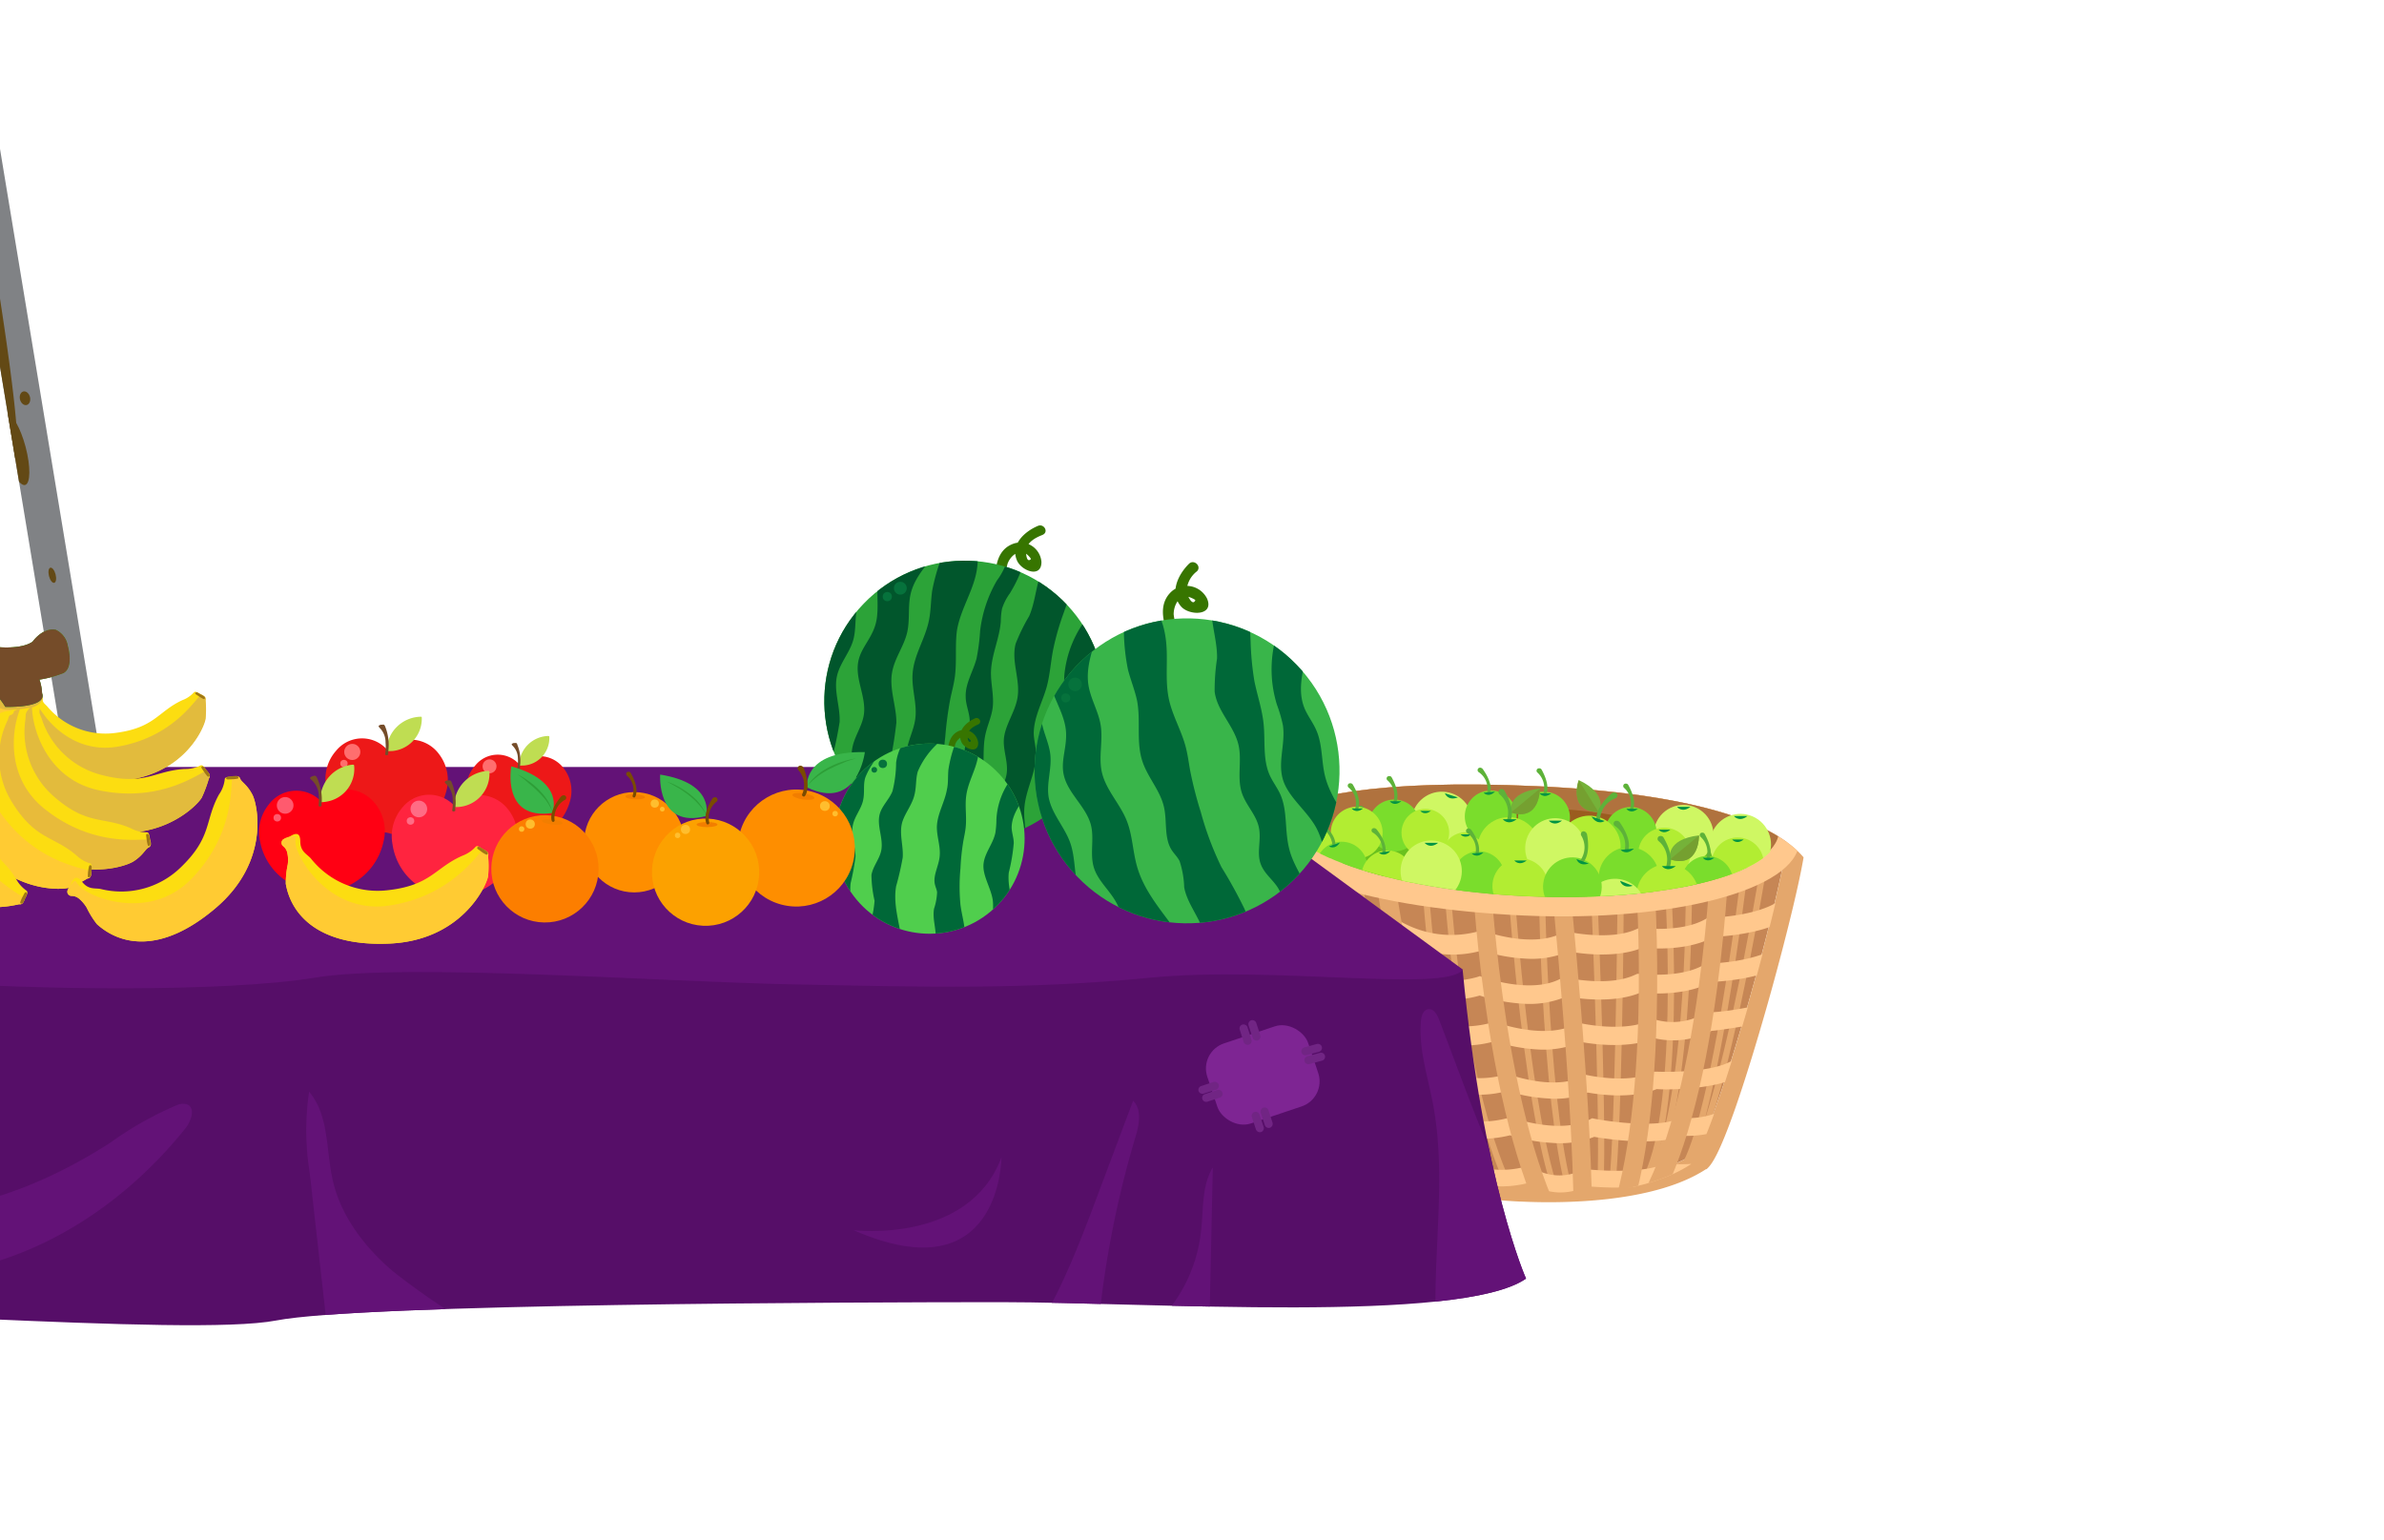 <svg id="Layer_1" data-name="Layer 1" xmlns="http://www.w3.org/2000/svg" xmlns:xlink="http://www.w3.org/1999/xlink" viewBox="0 0 260 168"><defs><style>.cls-1{fill:none;}.cls-2{fill:#560e68;}.cls-3{fill:#2ca338;}.cls-4{fill:#39b54a;}.cls-5{fill:#50ce4d;}.cls-6{clip-path:url(#clip-path);}.cls-7{clip-path:url(#clip-path-2);}.cls-8{fill:#c68655;}.cls-9{fill:#e4a76c;}.cls-10{clip-path:url(#clip-path-3);}.cls-11{fill:#ffc88d;}.cls-12{fill:#b0723e;}.cls-13{clip-path:url(#clip-path-4);}.cls-14{fill:#9b5c1f;}.cls-15{clip-path:url(#clip-path-5);}.cls-16{fill:#6ac11e;}.cls-17{fill:#cff763;}.cls-18{fill:#009444;}.cls-19{fill:#7add2c;}.cls-20{fill:#5db239;}.cls-21{fill:#b2ed32;}.cls-22{fill:#75b239;}.cls-23{clip-path:url(#clip-path-6);}.cls-24{fill:#75a030;}.cls-25{clip-path:url(#clip-path-7);}.cls-26{clip-path:url(#clip-path-8);}.cls-27{clip-path:url(#clip-path-9);}.cls-28{fill:#808285;}.cls-29{clip-path:url(#clip-path-10);}.cls-30{fill:#634915;}.cls-31{clip-path:url(#clip-path-11);}.cls-32{fill:#631277;}.cls-33{fill:#7e2593;}.cls-34{fill:#712584;}.cls-35{fill:#fcdd11;}.cls-36{fill:#e2bb3d;}.cls-37{fill:#a07815;}.cls-38{fill:#d8a413;}.cls-39{fill:#e8bb3a;}.cls-40{fill:#ffcb33;}.cls-41{fill:url(#linear-gradient);}.cls-42{fill:url(#linear-gradient-2);}.cls-43{fill:#377500;}.cls-44{clip-path:url(#clip-path-12);}.cls-45{fill:#01562c;}.cls-46{fill:#06723c;}.cls-47{clip-path:url(#clip-path-13);}.cls-48{fill:#006838;}.cls-49{clip-path:url(#clip-path-14);}.cls-50{fill:#ed1818;}.cls-51{fill:#bfdd52;}.cls-52{fill:#754c29;}.cls-53{fill:#ff6e6e;}.cls-54{fill:#ff243f;}.cls-55{fill:#ff6c85;}.cls-56{fill:#ff0013;}.cls-57{fill:#ff5a6e;}.cls-58{fill:#2d9e37;}.cls-59{fill:#fe8e00;}.cls-60{fill:#f27e00;}.cls-61{fill:#7a4b00;}.cls-62{fill:#ffbe2e;}.cls-63{fill:#fc7e00;}.cls-64{fill:#fca100;}</style><clipPath id="clip-path"><rect class="cls-1" x="-0.02" y="6.49" width="236.29" height="168"/></clipPath><clipPath id="clip-path-2"><path id="SVGID" class="cls-1" d="M135.07,93.53s-2.49-9.38,32.43-7.79S198,98.32,198,98.32l-9.63,31.35-36,3.17L141.8,120.67Z"/></clipPath><clipPath id="clip-path-3"><path id="SVGID-2" data-name="SVGID" class="cls-1" d="M137.12,89.34c-1.06,1.52-.24,3.62.46,5.34,2.81,6.92,12,28.78,14.37,31.79,2.81,3.58,23.58,6.33,32.42.53C187,124.62,195.32,94.08,195,91.08s-10.1-13.66-34.37-11.78C145.27,80.48,139.41,86.06,137.12,89.34Z"/></clipPath><clipPath id="clip-path-4"><path id="SVGID-3" data-name="SVGID" class="cls-1" d="M194,90.74c-.2,4.48-12.55,7.56-27.58,6.88s-27-4.87-26.84-9.35,14.86-9.5,29.89-8.82S194.22,86.26,194,90.74Z"/></clipPath><clipPath id="clip-path-5"><path id="SVGID-4" data-name="SVGID" class="cls-1" d="M194.07,90.87c-.2,4.48-12.55,7.56-27.58,6.88s-27.05-4.87-26.84-9.35,14.86-9.5,29.88-8.82S194.27,86.39,194.07,90.87Z"/></clipPath><clipPath id="clip-path-6"><path id="SVGID-5" data-name="SVGID" class="cls-1" d="M174.34,88.57s1.24-1.88-2.16-3.49C172.18,85.08,170.93,88.5,174.34,88.57Z"/></clipPath><clipPath id="clip-path-7"><path id="SVGID-6" data-name="SVGID" class="cls-1" d="M164.79,88.62s-.59-2.18,3.15-2.62C167.94,86,168,89.64,164.79,88.62Z"/></clipPath><clipPath id="clip-path-8"><path id="SVGID-7" data-name="SVGID" class="cls-1" d="M142.73,89.16s-.49-1.82,2.63-2.19C145.36,87,145.45,90,142.73,89.16Z"/></clipPath><clipPath id="clip-path-9"><path id="SVGID-8" data-name="SVGID" class="cls-1" d="M182.14,93.73s-.59-2.18,3.15-2.62C185.29,91.11,185.39,94.75,182.14,93.73Z"/></clipPath><clipPath id="clip-path-10"><path id="SVGID-9" data-name="SVGID" class="cls-1" d="M12,95.45l-1.68.29a1.08,1.08,0,0,1-1.25-.91L-21-86.95a1.12,1.12,0,0,1,.89-1.29l1.68-.29a1.09,1.09,0,0,1,1.25.91L12.89,94.16A1.12,1.12,0,0,1,12,95.45Z"/></clipPath><clipPath id="clip-path-11"><path class="cls-2" d="M-78.57,105.84s-.66,16-3.53,21.68-6.41,10.82-7.07,12.83,23.2,2.57,45.29,2.2,64.51,3.3,74,1.47,63.18-2,79.09-2,50.15,2.38,57.22-2.57c0,0-4.7-10.49-6.91-33.65l-177.12-5.19Z"/></clipPath><linearGradient id="linear-gradient" x1="-7091.52" y1="-1536.46" x2="-7087.35" y2="-1549.51" gradientTransform="matrix(-1, 0.05, 0.05, 1, -7010.67, 1941.37)" gradientUnits="userSpaceOnUse"><stop offset="0" stop-color="#009444"/><stop offset="1" stop-color="#39b54a" stop-opacity="0"/></linearGradient><linearGradient id="linear-gradient-2" x1="-7089.67" y1="-1540.76" x2="-7088.95" y2="-1543.71" gradientTransform="matrix(-1, 0.05, 0.05, 1, -7010.67, 1941.37)" gradientUnits="userSpaceOnUse"><stop offset="0" stop-color="#754c29"/><stop offset="1" stop-color="#a97c50" stop-opacity="0"/></linearGradient><clipPath id="clip-path-12"><circle class="cls-3" cx="105.22" cy="76.47" r="15.32" transform="translate(-22.88 99.04) rotate(-46)"/></clipPath><clipPath id="clip-path-13"><circle class="cls-4" cx="129.46" cy="84.07" r="16.63" transform="translate(-23.37 105.77) rotate(-41.08)"/></clipPath><clipPath id="clip-path-14"><circle class="cls-5" cx="101.37" cy="91.48" r="10.37" transform="translate(-35.07 86.24) rotate(-39.87)"/></clipPath></defs><g class="cls-6"><g class="cls-7"><path class="cls-8" d="M169.08,80.16a66.74,66.74,0,0,0-8.39.15c-6.6.51-12.06,1.89-16.24,4.12a18.09,18.09,0,0,0-6.5,5.49h0a4.47,4.47,0,0,0-.46,4.25c5.59,13.75,12.21,29.27,14,31.59.4.51,1.88,1.3,4.82,2A52.69,52.69,0,0,0,165.9,129a55.59,55.59,0,0,0,10.68-.46,21.54,21.54,0,0,0,8.28-2.7c.2-.23.91-1.27,2.46-5.69,1.06-3,2.28-7,3.53-11.37,2.59-9.2,4.2-16.55,4.08-17.66-.1-.83-2.2-4-8.13-6.89A44.91,44.91,0,0,0,169.08,80.16Z"/><path class="cls-9" d="M162.47,130.51c-3.05-5.81-4.86-14.39-5.84-20.57-1.07-6.67-1.42-12-1.42-12.11l.67,0s.36,5.41,1.42,12c1,6.13,2.76,14.63,5.77,20.36Z"/><path class="cls-9" d="M164.87,130.71c-3.05-5.82-4.86-14.4-5.84-20.57-1.07-6.68-1.42-12.06-1.42-12.11l.67,0c0,.06.36,5.41,1.42,12.06,1,6.12,2.77,14.62,5.77,20.35Z"/><path class="cls-9" d="M154.63,129.24c-3.26-5.7-6.1-15-7.32-21.16-1.31-6.64-1.86-12-1.87-12l.68-.07c0,.05.55,5.39,1.86,12,1.2,6.08,4,15.34,7.24,21Z"/><path class="cls-9" d="M149.48,123.94c-3.6-5.49-7-14.64-8.57-20.69-1.71-6.54-2.58-11.86-2.59-11.92l.67-.1s.87,5.34,2.57,11.86c1.57,6,4.94,15.06,8.49,20.48Z"/><path class="cls-9" d="M157.2,129.61c-3.26-5.69-6.11-15-7.32-21.16-1.31-6.63-1.87-12-1.87-12l.67-.07c0,.06.56,5.39,1.86,12,1.21,6.08,4,15.33,7.25,21Z"/><path class="cls-9" d="M169.64,130.75c-1.42-3.7-2.71-10.35-3.83-19.77-.83-7-1.25-13-1.26-13.06l.68,0c0,.24,1.69,23.94,5,32.63Z"/><path class="cls-9" d="M171.15,131c-1.22-3.77-2.15-10.47-2.76-19.94-.45-7-.55-13.06-.55-13.12h.67c0,.24.41,24,3.29,32.86Z"/><path class="cls-9" d="M174.78,130.36l-.67-.09c.59-4.33-.52-31.16-.53-31.43l.68,0C174.31,99.92,175.38,126,174.78,130.36Z"/><path class="cls-9" d="M176,130.46l-.66-.12c.81-4.29,1.05-31.15,1.06-31.42h.67C177.1,100,176.87,126.11,176,130.46Z"/><path class="cls-9" d="M179.48,129.25l-.58-.35c4.21-6.91,2.75-30.95,2.74-31.19l.67,0c0,.06.38,6.18.23,13.07C182.33,120,181.3,126.27,179.48,129.25Z"/><path class="cls-9" d="M179.84,129.28l-.55-.39c4.6-6.64,4.55-30.73,4.55-31h.68c0,.06,0,6.18-.54,13.06C183.23,120.24,181.84,126.4,179.84,129.28Z"/><path class="cls-9" d="M183.26,128.32l-.45-.51c1-.9,2.68-4.67,4.89-17.5,1.32-7.72,2.2-15.14,2.21-15.21l.68.08c0,.07-.9,7.51-2.23,15.25C186.57,120.88,184.85,126.9,183.26,128.32Z"/><path class="cls-9" d="M183.86,127.79l-.43-.53c1-.86,2.88-4.55,5.63-17.27,1.66-7.66,2.86-15,2.87-15.11l.67.11c0,.07-1.22,7.46-2.88,15.14C187.48,120.5,185.51,126.44,183.86,127.79Z"/><path class="cls-9" d="M165.92,131.05h-.12c-6.57-.31-14-1.68-15.88-4-2.38-3-10.8-23.45-14.31-32.08a6.47,6.47,0,0,1,.68-6.17h0c2.89-4.15,9.45-9.33,24.24-10.48,13.28-1,22.1,1.69,27.16,4.14a25.76,25.76,0,0,1,6.7,4.52c1.52,1.48,2.43,2.89,2.55,4,.25,2.12-2.6,13-4.14,18.43-1.26,4.45-2.49,8.43-3.56,11.49-1.73,4.92-2.54,6.09-3.06,6.56l-.06.06-.07,0C180.32,131.26,170.16,131.25,165.92,131.05Zm3.16-50.89a66.74,66.74,0,0,0-8.39.15c-6.6.51-12.06,1.89-16.24,4.12a18.09,18.09,0,0,0-6.5,5.49h0a4.47,4.47,0,0,0-.46,4.25c5.59,13.75,12.21,29.27,14,31.59.4.51,1.88,1.3,4.82,2A52.69,52.69,0,0,0,165.9,129a55.59,55.59,0,0,0,10.68-.46,21.54,21.54,0,0,0,8.28-2.7c.2-.23.91-1.27,2.46-5.69,1.06-3,2.28-7,3.53-11.37,2.59-9.2,4.2-16.55,4.08-17.66-.1-.83-2.2-4-8.13-6.89A44.91,44.91,0,0,0,169.08,80.16Z"/><g class="cls-10"><path class="cls-11" d="M166.35,104.55a18.55,18.55,0,0,1-4.74-.88,11.7,11.7,0,0,1-3.76.43,13.71,13.71,0,0,1-5.74-1.59,12.13,12.13,0,0,1-6.5-.29,9.27,9.27,0,0,1-2.26-1.12,11.06,11.06,0,0,1-6.59-1.46,4.74,4.74,0,0,1-1.83-2l1.89-.74v0A3,3,0,0,0,138,98a9.65,9.65,0,0,0,5.59,1l.4,0,.31.26a6.8,6.8,0,0,0,2,1,10,10,0,0,0,5.66.11l.42-.1.37.23a11.19,11.19,0,0,0,8.51,1.07l.33-.11.33.12c.05,0,5.2,1.89,8.48.16l.33-.18.36.08s4.58,1,7.4-.31l.27-.12.29,0s4.37.56,7-1l.23-.14h.27c1.75,0,6.61-.54,8.13-2.43L196.31,99c-1.05,1.31-3,2.24-5.86,2.77a26.56,26.56,0,0,1-3.54.41c-2.81,1.55-6.69,1.29-7.78,1.18-2.93,1.21-6.85.63-8.06.41A10.18,10.18,0,0,1,166.35,104.55Z"/><path class="cls-11" d="M166.12,109.47a19.1,19.1,0,0,1-4.74-.89,11.4,11.4,0,0,1-3.75.43,13.66,13.66,0,0,1-5.74-1.59,12.17,12.17,0,0,1-6.51-.29,8.92,8.92,0,0,1-2.26-1.12,11.1,11.1,0,0,1-6.59-1.46,4.7,4.7,0,0,1-1.82-2l1.89-.74v0A3,3,0,0,0,137.8,103a9.63,9.63,0,0,0,5.59,1l.4,0,.31.26a6.81,6.81,0,0,0,2,1,10,10,0,0,0,5.67.11l.42-.1.37.23a11.14,11.14,0,0,0,8.51,1.07l.33-.11.33.12c.05,0,5.2,1.89,8.47.16l.33-.18.37.09s4.58,1,7.39-.32l.27-.12.3,0s4.36.56,7-1l.24-.14h.27c1.74,0,6.61-.53,8.13-2.43l1.58,1.27c-1.05,1.31-3,2.24-5.86,2.78a26.22,26.22,0,0,1-3.54.4c-2.82,1.55-6.69,1.29-7.79,1.18-2.93,1.21-6.85.63-8.05.41A10.23,10.23,0,0,1,166.12,109.47Z"/><path class="cls-11" d="M167.72,114.46a18.45,18.45,0,0,1-4.74-.89,11.75,11.75,0,0,1-3.76.44,13.83,13.83,0,0,1-5.74-1.6,12.07,12.07,0,0,1-6.51-.29,9.33,9.33,0,0,1-2.26-1.11,11.25,11.25,0,0,1-6.59-1.46,4.76,4.76,0,0,1-1.82-2l1.89-.75v0a3.08,3.08,0,0,0,1.21,1.18,9.65,9.65,0,0,0,5.59,1l.4,0,.31.26a6.67,6.67,0,0,0,2,1,10,10,0,0,0,5.66.11l.42-.11.37.24a11.21,11.21,0,0,0,8.51,1.06l.33-.11.33.13c.05,0,5.2,1.88,8.48.15l.33-.17.36.08s4.58,1,7.4-.31l.27-.13.29,0a6.93,6.93,0,0,0,5.41-.63l.23-.14h.27c1.75,0,8.19-.91,9.71-2.8l1.58,1.27c-1.05,1.31-3,2.24-5.86,2.77-1.58.29-4.55.76-5.12.78a9,9,0,0,1-6.2.81c-2.93,1.2-6.86.62-8.06.4A10.21,10.21,0,0,1,167.72,114.46Z"/><path class="cls-11" d="M168.78,119.8a17.72,17.72,0,0,1-4.42-.82,11,11,0,0,1-3.51.4,12.86,12.86,0,0,1-5.35-1.49,11.23,11.23,0,0,1-6.07-.27,8.83,8.83,0,0,1-2.11-1,10.4,10.4,0,0,1-6.14-1.36,4.35,4.35,0,0,1-1.7-1.88l1.76-.69v0a2.85,2.85,0,0,0,1.13,1.1,9.07,9.07,0,0,0,5.21,1l.38,0,.28.24c.11.09,2.71,2.19,7.18,1.07l.4-.1.34.22a10.48,10.48,0,0,0,7.94,1l.31-.1.3.11c.05,0,4.86,1.76,7.91.15l.31-.16.34.07s4.27.92,6.89-.29l.26-.12.27,0s5.79.26,8.23-1.21l.22-.14h.26c1.62,0,4.44-.23,5.86-2l1.47,1.18c-1,1.22-2.82,2.09-5.47,2.59a3.55,3.55,0,0,1-1.58.1c-2.62,1.45-7.95,1.48-9,1.38-2.74,1.13-6.39.58-7.52.38A9.49,9.49,0,0,1,168.78,119.8Z"/><path class="cls-11" d="M169.3,124.65a18.81,18.81,0,0,1-4.61-.83,13.14,13.14,0,0,1-9.25-1.11,13,13,0,0,1-3.29.29,10.42,10.42,0,0,1-5.24-1.61A11.18,11.18,0,0,1,140.5,120a4.53,4.53,0,0,1-1.78-1.88l1.79-.74v0a3,3,0,0,0,1.19,1.1,9.75,9.75,0,0,0,5.47,1h.37l.29.23a6.82,6.82,0,0,0,2,1,10.2,10.2,0,0,0,5.55.12l.39-.09.34.2a11.33,11.33,0,0,0,8.33,1l.31-.1.3.11c.05,0,5.09,1.78,8.3.16l.29-.15.33.07c1.74.33,6.75,1,9.05,0l.24-.1.27,0a9,9,0,0,0,5.05-1.18l.22-.13H189c1.7,0,6.45-.49,7.93-2.25l1.49,1.24c-1,1.21-2.94,2.08-5.69,2.57a26.93,26.93,0,0,1-3.45.37,10.88,10.88,0,0,1-5.77,1.32c-3,1.16-8.28.36-9.64.12A10.17,10.17,0,0,1,169.3,124.65Z"/><path class="cls-11" d="M169.89,130.05a7.92,7.92,0,0,1-3.35-1,11.44,11.44,0,0,1-8.14-1,11.3,11.3,0,0,1-2.91.26,9.08,9.08,0,0,1-4.69-1.48,9.69,9.69,0,0,1-5.73-1.28,4.15,4.15,0,0,1-1.61-1.78l1.76-.69v0a2.7,2.7,0,0,0,1,1,8.23,8.23,0,0,0,4.79.87l.38,0,.29.25a7.66,7.66,0,0,0,6.61,1l.39-.1.35.22a9.61,9.61,0,0,0,7.32.92l.44-.14.38.26a5.46,5.46,0,0,0,5.28.29l.26-.13.29,0c1.61.18,6.22.43,8.27-.51l.25-.12.28,0s3.76.49,6-.87l.22-.13h.25c1.51,0,5.69-.45,7-2.07l1.47,1.18c-.92,1.15-2.64,2-5.12,2.43a23.09,23.09,0,0,1-3.06.35c-2.44,1.34-5.79,1.12-6.76,1-2.69,1.07-7.51.71-8.74.59A6.6,6.6,0,0,1,169.89,130.05Z"/><path class="cls-9" d="M154.85,133.78c-3.7-4.62-7.13-12.37-10.2-23-2.28-7.9-3.69-15.84-3.7-15.9l2-.37c0,.07,1.42,7.92,3.67,15.73,2.95,10.25,6.35,18,9.82,22.31Z"/><path class="cls-9" d="M162.56,135.88c-3.51-4.76-6.64-12.64-9.28-23.42-2-8-2.93-14.68-2.94-14.75l2-.28c0,.06,1,6.68,2.9,14.56,2.55,10.37,5.64,18.21,8.94,22.68Z"/><path class="cls-9" d="M169.59,135.79c-3.1-5-5.55-13.16-7.28-24.12-1.28-8.12-1.67-14.87-1.68-14.94l2-.12c0,.07.39,6.74,1.66,14.76,1.66,10.54,4.08,18.62,7,23.35Z"/><path class="cls-9" d="M180.55,131.91l-1.76-1c2.82-4.8,5.06-12.93,6.5-23.51,1.1-8.05,1.34-14.71,1.34-14.77l2,.07c0,.06-.25,6.83-1.35,15C185.81,118.64,183.53,126.8,180.55,131.91Z"/><path class="cls-9" d="M176.61,135.74l-1.85-.83c2.28-5.08,3.63-13.4,3.92-24.08.22-8.12-.26-14.76-.27-14.83l2-.15c0,.07.49,6.82.27,15C180.41,122,179,130.34,176.61,135.74Z"/><path class="cls-9" d="M171.61,135.34c.29-13-2.52-39.87-2.55-40.14l2-.21c0,.27,2.85,27.29,2.56,40.4Z"/></g><path class="cls-11" d="M196.22,91.85c-.23,5.16-13.69,8.74-30.06,8S136.77,95.23,137,90.07,151,77.46,169.53,78.9C185.87,80.17,196.46,86.68,196.22,91.85Z"/><path class="cls-12" d="M194,90.74c-.2,4.48-12.55,7.56-27.58,6.88s-27-4.87-26.84-9.35,14.86-9.5,29.89-8.82S194.22,86.26,194,90.74Z"/><g class="cls-13"><path class="cls-14" d="M193.62,99.46c-.21,4.48-12.55,7.56-27.58,6.88s-27-4.87-26.85-9.35,14.86-9.5,29.89-8.82S193.82,95,193.62,99.46Z"/></g></g><g class="cls-15"><ellipse class="cls-16" cx="168.28" cy="96.41" rx="23.15" ry="6.72"/><circle class="cls-17" cx="183.61" cy="91.07" r="3.27" transform="translate(26.3 222.44) rotate(-66.25)"/><path class="cls-18" d="M182.9,88s.55.71,1.46,0Z"/><circle class="cls-19" cx="177.85" cy="90.86" r="2.83" transform="translate(-21.73 98.26) rotate(-29.19)"/><ellipse id="SVGID-10" data-name="SVGID" class="cls-1" cx="177.83" cy="90.93" rx="2.76" ry="2.81" transform="translate(83.36 266.91) rotate(-88.86)"/><path class="cls-20" d="M177.1,85.91a2.21,2.21,0,0,1,.68,2.29.16.16,0,0,0,.26.18h0s.61-.83-.46-2.77a.28.28,0,0,0-.09-.1.35.35,0,0,0-.35,0A.27.27,0,0,0,177.1,85.91Z"/><path class="cls-18" d="M177.37,88.21s.45.64,1.26,0Z"/><circle class="cls-17" cx="157.25" cy="89.68" r="3.34" transform="translate(-18.71 132.2) rotate(-43.28)"/><path class="cls-18" d="M157.58,86.52s.29.87,1.42.45Z"/><circle class="cls-21" cx="181.52" cy="93.13" r="2.85" transform="translate(23.16 221.76) rotate(-66.25)"/><circle id="SVGID-11" data-name="SVGID" class="cls-1" cx="181.52" cy="93.13" r="2.85" transform="translate(23.16 221.76) rotate(-66.25)"/><path class="cls-18" d="M180.9,90.49s.48.62,1.27,0Z"/><circle class="cls-21" cx="173.34" cy="92.34" r="3.39" transform="translate(37.06 233.76) rotate(-74.1)"/><path class="cls-22" d="M174.34,88.57s1.24-1.88-2.16-3.49C172.18,85.08,170.93,88.5,174.34,88.57Z"/><g class="cls-23"><polygon class="cls-24" points="174.34 88.57 171.85 84.58 171.78 88.02 174.47 88.78 174.34 88.57"/></g><circle id="SVGID-12" data-name="SVGID" class="cls-1" cx="173.34" cy="92.34" r="3.39" transform="translate(37.06 233.76) rotate(-74.1)"/><path class="cls-20" d="M176.19,87.06a2.62,2.62,0,0,0-1.69,2.31.19.19,0,0,1-.37.09h0s-.35-1.18,1.64-2.93a.39.39,0,0,1,.14-.08.43.43,0,0,1,.41.09A.33.33,0,0,1,176.19,87.06Z"/><path class="cls-18" d="M175,89.54s-.75.55-1.43-.48Z"/><circle class="cls-16" cx="150.7" cy="92.78" r="2.83"/><ellipse id="SVGID-13" data-name="SVGID" class="cls-1" cx="150.7" cy="92.85" rx="2.81" ry="2.76" transform="translate(-22.18 54.83) rotate(-19.24)"/><path class="cls-20" d="M148.27,88.4a2.19,2.19,0,0,1,1.43,1.91.17.17,0,0,0,.32.08h0s.28-1-1.39-2.43a.34.34,0,0,0-.12-.06.34.34,0,0,0-.35.08A.27.27,0,0,0,148.27,88.4Z"/><path class="cls-18" d="M149.33,90.46s.64.45,1.19-.41Z"/><circle class="cls-21" cx="159.86" cy="93.38" r="2.6" transform="translate(10 202.08) rotate(-66.25)"/><circle id="SVGID-14" data-name="SVGID" class="cls-1" cx="159.86" cy="93.38" r="2.6" transform="translate(10 202.08) rotate(-66.25)"/><path class="cls-18" d="M159.3,91s.43.57,1.15,0Z"/><circle class="cls-17" cx="189.82" cy="92.11" r="3.34" transform="translate(29.05 228.75) rotate(-66.25)"/><path class="cls-18" d="M189.1,89s.56.73,1.48,0Z"/><circle class="cls-19" cx="162.58" cy="89.04" r="2.83"/><ellipse id="SVGID-15" data-name="SVGID" class="cls-1" cx="162.56" cy="89.11" rx="2.81" ry="2.76" transform="translate(-7.76 15.92) rotate(-5.48)"/><path class="cls-20" d="M161.26,84.21a2.2,2.2,0,0,1,.94,2.2.16.16,0,0,0,.28.15h0s.51-.9-.78-2.7a.39.39,0,0,0-.1-.08.31.31,0,0,0-.35,0A.27.27,0,0,0,161.26,84.21Z"/><path class="cls-18" d="M161.8,86.46s.51.59,1.25-.12Z"/><circle class="cls-19" cx="177.65" cy="95.68" r="3.29"/><ellipse id="SVGID-16" data-name="SVGID" class="cls-1" cx="177.63" cy="95.76" rx="3.26" ry="3.21" transform="translate(-8.33 17.39) rotate(-5.48)"/><path class="cls-20" d="M176.12,90.08a2.54,2.54,0,0,1,1.09,2.55.19.19,0,0,0,.33.17h0s.59-1-.9-3.13a.42.42,0,0,0-.53-.1A.31.31,0,0,0,176.12,90.08Z"/><path class="cls-18" d="M176.75,92.69s.59.68,1.45-.14Z"/><circle class="cls-21" cx="189.52" cy="94.2" r="2.85" transform="translate(26.96 229.72) rotate(-66.25)"/><circle id="SVGID-17" data-name="SVGID" class="cls-1" cx="189.52" cy="94.2" r="2.85" transform="translate(26.96 229.72) rotate(-66.25)"/><path class="cls-18" d="M188.91,91.56s.47.62,1.26,0Z"/><circle class="cls-19" cx="152.05" cy="90.04" r="2.83" transform="translate(-24.6 85.58) rotate(-29.19)"/><ellipse id="SVGID-18" data-name="SVGID" class="cls-1" cx="152.03" cy="90.11" rx="2.76" ry="2.81" transform="translate(58.9 240.31) rotate(-88.86)"/><path class="cls-20" d="M151.3,85.09a2.21,2.21,0,0,1,.68,2.29.16.16,0,0,0,.26.18h0s.61-.83-.46-2.77a.28.28,0,0,0-.09-.1.33.33,0,0,0-.35,0A.26.26,0,0,0,151.3,85.09Z"/><path class="cls-18" d="M151.57,87.39s.44.64,1.26,0Z"/><circle class="cls-19" cx="168.39" cy="89.18" r="2.83" transform="translate(-22.11 93.44) rotate(-29.19)"/><ellipse id="SVGID-19" data-name="SVGID" class="cls-1" cx="168.37" cy="89.25" rx="2.76" ry="2.81" transform="translate(75.77 255.8) rotate(-88.86)"/><path class="cls-20" d="M167.64,84.23a2.22,2.22,0,0,1,.68,2.3.17.17,0,0,0,.27.18h0s.61-.83-.46-2.77a.28.28,0,0,0-.09-.1.35.35,0,0,0-.35,0A.27.27,0,0,0,167.64,84.23Z"/><path class="cls-18" d="M167.92,86.53s.44.64,1.25,0Z"/><circle class="cls-21" cx="164.53" cy="92.51" r="3.39"/><path class="cls-22" d="M164.79,88.62s-.59-2.18,3.15-2.62C167.94,86,168,89.64,164.79,88.62Z"/><g class="cls-25"><polygon class="cls-24" points="164.79 88.62 168.42 85.62 167.38 88.91 164.6 88.78 164.79 88.62"/></g><circle id="SVGID-20" data-name="SVGID" class="cls-1" cx="164.53" cy="92.51" r="3.39"/><path class="cls-20" d="M163.51,86.6a2.62,2.62,0,0,1,.87,2.73.2.2,0,0,0,.32.21h0s.71-1-.62-3.31a.38.38,0,0,0-.11-.11.41.41,0,0,0-.42,0A.33.33,0,0,0,163.51,86.6Z"/><path class="cls-18" d="M163.9,89.35s.54.75,1.51,0Z"/><circle class="cls-19" cx="161.3" cy="95.67" r="2.83"/><ellipse id="SVGID-21" data-name="SVGID" class="cls-1" cx="161.29" cy="95.74" rx="2.81" ry="2.76" transform="translate(-8.4 15.83) rotate(-5.48)"/><path class="cls-20" d="M160,90.84a2.19,2.19,0,0,1,.93,2.2.17.17,0,0,0,.29.15h0s.5-.9-.78-2.7a.39.39,0,0,0-.1-.08.33.33,0,0,0-.36,0A.27.27,0,0,0,160,90.84Z"/><path class="cls-18" d="M160.52,93.09s.52.59,1.26-.12Z"/><circle class="cls-19" cx="186.19" cy="96.2" r="2.83" transform="translate(-23.27 103.01) rotate(-29.19)"/><ellipse id="SVGID-22" data-name="SVGID" class="cls-1" cx="186.17" cy="96.27" rx="2.76" ry="2.81" transform="translate(86.2 280.47) rotate(-88.86)"/><path class="cls-20" d="M185.44,91.25a2.2,2.2,0,0,1,.68,2.29.16.16,0,0,0,.26.18h0s.61-.83-.46-2.76a.22.22,0,0,0-.09-.1.35.35,0,0,0-.35,0A.27.27,0,0,0,185.44,91.25Z"/><path class="cls-18" d="M185.71,93.55s.44.64,1.26,0Z"/><circle class="cls-21" cx="142.52" cy="92.4" r="2.83"/><path class="cls-22" d="M142.73,89.16s-.49-1.82,2.63-2.19C145.36,87,145.45,90,142.73,89.16Z"/><g class="cls-26"><polygon class="cls-24" points="142.73 89.16 145.76 86.66 144.9 89.39 142.57 89.29 142.73 89.16"/></g><circle id="SVGID-23" data-name="SVGID" class="cls-1" cx="142.52" cy="92.4" r="2.83"/><path class="cls-20" d="M141.67,87.47a2.18,2.18,0,0,1,.72,2.28.16.16,0,0,0,.27.17h0s.59-.84-.52-2.75a.22.22,0,0,0-.09-.1.35.35,0,0,0-.35,0A.27.27,0,0,0,141.67,87.47Z"/><path class="cls-18" d="M142,89.76s.45.63,1.26,0Z"/><circle class="cls-21" cx="181.88" cy="97.62" r="3.39"/><path class="cls-22" d="M182.14,93.73s-.59-2.18,3.15-2.62C185.29,91.11,185.39,94.75,182.14,93.73Z"/><g class="cls-27"><polygon class="cls-24" points="182.14 93.73 185.77 90.73 184.73 94.02 181.95 93.89 182.14 93.73"/></g><circle id="SVGID-24" data-name="SVGID" class="cls-1" cx="181.88" cy="97.62" r="3.39"/><path class="cls-20" d="M180.86,91.71a2.63,2.63,0,0,1,.87,2.73.2.2,0,0,0,.32.21h0s.71-1-.62-3.3a.32.32,0,0,0-.11-.12.41.41,0,0,0-.42,0A.33.33,0,0,0,180.86,91.71Z"/><path class="cls-18" d="M181.25,94.46s.54.75,1.51,0Z"/><circle class="cls-21" cx="147.96" cy="90.81" r="2.83" transform="translate(-7.78 167.52) rotate(-57.76)"/><circle id="SVGID-25" data-name="SVGID" class="cls-1" cx="147.96" cy="90.81" r="2.83" transform="translate(-7.78 167.52) rotate(-57.76)"/><path class="cls-20" d="M147.06,85.88a2.19,2.19,0,0,1,.75,2.27.16.16,0,0,0,.27.17h0s.58-.85-.54-2.75a.32.32,0,0,0-.1-.1.35.35,0,0,0-.35,0A.28.28,0,0,0,147.06,85.88Z"/><path class="cls-18" d="M147.41,88.17s.45.63,1.25,0Z"/><circle class="cls-19" cx="146.31" cy="94.63" r="2.83"/><ellipse id="SVGID-26" data-name="SVGID" class="cls-1" cx="146.31" cy="94.7" rx="2.81" ry="2.76" transform="translate(-23.03 53.49) rotate(-19.24)"/><path class="cls-20" d="M143.88,90.25a2.19,2.19,0,0,1,1.43,1.91.17.17,0,0,0,.31.08h0s.28-1-1.4-2.43a.24.24,0,0,0-.12-.07.35.35,0,0,0-.34.08A.28.28,0,0,0,143.88,90.25Z"/><path class="cls-18" d="M144.94,92.31s.63.44,1.19-.42Z"/><circle class="cls-21" cx="151.3" cy="95.58" r="2.83" transform="translate(33.8 230.56) rotate(-81.24)"/><circle id="SVGID-27" data-name="SVGID" class="cls-1" cx="151.3" cy="95.58" r="2.83" transform="translate(33.8 230.56) rotate(-81.24)"/><path class="cls-20" d="M149.75,90.82a2.21,2.21,0,0,1,1,2.15.16.16,0,0,0,.29.13h0s.46-.91-.91-2.65a.39.39,0,0,0-.1-.08.36.36,0,0,0-.36,0A.27.27,0,0,0,149.75,90.82Z"/><path class="cls-18" d="M150.39,93s.54.56,1.25-.18Z"/><circle class="cls-21" cx="155.46" cy="90.84" r="2.6" transform="translate(9.69 196.53) rotate(-66.25)"/><circle id="SVGID-28" data-name="SVGID" class="cls-1" cx="155.46" cy="90.84" r="2.6" transform="translate(9.69 196.53) rotate(-66.25)"/><path class="cls-18" d="M154.9,88.44s.43.56,1.15,0Z"/><circle class="cls-17" cx="156.09" cy="95.02" r="3.34" transform="translate(6.25 199.61) rotate(-66.25)"/><path class="cls-18" d="M155.37,91.92s.56.73,1.48,0Z"/><circle class="cls-17" cx="169.62" cy="92.52" r="3.27" transform="translate(16.61 210.5) rotate(-66.25)"/><path class="cls-18" d="M168.91,89.5s.55.71,1.45,0Z"/><circle class="cls-17" cx="176.13" cy="99.2" r="3.34" transform="translate(-24.67 122.42) rotate(-35.99)"/><path class="cls-18" d="M176.69,96.07s.22.89,1.38.54Z"/><circle class="cls-21" cx="165.81" cy="96.66" r="3.04" transform="translate(10.55 209.49) rotate(-66.25)"/><circle id="SVGID-29" data-name="SVGID" class="cls-1" cx="165.81" cy="96.66" r="3.04" transform="translate(10.55 209.49) rotate(-66.25)"/><path class="cls-18" d="M165.15,93.85s.51.66,1.35,0Z"/><circle class="cls-19" cx="171.49" cy="96.71" r="3.2" transform="translate(39.34 242.65) rotate(-77.26)"/><ellipse id="SVGID-30" data-name="SVGID" class="cls-1" cx="171.45" cy="96.78" rx="3.12" ry="3.18" transform="translate(22.94 226.02) rotate(-70.48)"/><path class="cls-20" d="M172.45,91.13a2.46,2.46,0,0,1-.09,2.7.19.19,0,0,0,.23.29h0s.94-.68.49-3.14a.24.24,0,0,0-.07-.13.37.37,0,0,0-.35-.18A.31.31,0,0,0,172.45,91.13Z"/><path class="cls-18" d="M171.93,93.7s.24.84,1.34.48Z"/></g><path class="cls-28" d="M12,95.45l-1.68.29a1.08,1.08,0,0,1-1.25-.91L-21-86.95a1.12,1.12,0,0,1,.89-1.29l1.68-.29a1.09,1.09,0,0,1,1.25.91L12.89,94.16A1.12,1.12,0,0,1,12,95.45Z"/><g class="cls-29"><path class="cls-30" d="M-8.43,1.39c1.61-.46,3,2.7,3.69,4.48a29.3,29.3,0,0,1,1.23,5.38c.41,2.25,1.12,6.39,1.69,10S3,49.47,1.61,50.06-2.25,50-2.25,50Z"/><ellipse class="cls-30" cx="1.72" cy="49.04" rx="1.11" ry="3.99" transform="translate(-12.46 2.06) rotate(-14.79)"/><ellipse class="cls-30" cx="2.73" cy="43.43" rx="0.56" ry="0.76" transform="translate(-10.35 1.93) rotate(-13.89)"/><ellipse class="cls-30" cx="5.89" cy="62.56" rx="0.37" ry="0.85" transform="matrix(0.97, -0.25, 0.25, 0.97, -15.65, 3.53)"/></g><path class="cls-2" d="M-78.57,105.84s-.66,16-3.53,21.68-6.41,10.82-7.07,12.83,23.2,2.57,45.29,2.2,64.51,3.3,74,1.47,63.18-2,79.09-2,50.15,2.38,57.22-2.57c0,0-4.7-10.49-6.91-33.65l-177.12-5.19Z"/><g class="cls-31"><path class="cls-32" d="M109.84,147.35c2.79-1.4,4.48-4.28,5.82-7.1,1.59-3.35,2.9-6.83,4.2-10.3l3.72-9.9c1,1,.65,2.68.24,4a109,109,0,0,0-4.19,22.34c-.12,1.43-.3,3-1.42,3.91a5.09,5.09,0,0,1-2,.77c-3,.68-6.68.94-8.5-1.51"/><path class="cls-32" d="M131.9,144.55l.37-17.22c-1.25,2.06-1,4.64-1.29,7a16.57,16.57,0,0,1-3.49,8.47c-.71.9-1.58,2-1.2,3.07a24,24,0,0,0,6.55-.12"/><path class="cls-32" d="M171.89,142.13c-7.2-9-10.82-20.2-14.95-30.94-.21-.55-.59-1.2-1.17-1.12s-.76.76-.81,1.32c-.25,3,.75,6,1.32,9,1.44,7.58.11,15.38.29,23.08,0,1.12.16,2.4,1.06,3.07a3.91,3.91,0,0,0,2.06.53l7.27.48c2.3.16,4.87.22,6.59-1.31a4.49,4.49,0,0,0,.76-5.63"/><path class="cls-32" d="M-28.4,126.22c5.52,4.67,13.1,6.5,20.31,5.86S6,128.51,12.06,124.61a36.73,36.73,0,0,1,7.22-4.07,1.59,1.59,0,0,1,1.13-.09c.93.39.45,1.8-.17,2.59-5.86,7.33-13.94,13.09-23.08,15.21s-19.34.32-26.62-5.61a13.62,13.62,0,0,0,7.5,1.88c-2.59-4.12-9.73-4.45-10.84-9.18l3.34.07"/><path class="cls-32" d="M35.72,145.22l-1.94-17.29a28.94,28.94,0,0,1-.07-8.86c2.2,2.57,1.83,6.37,2.58,9.66.89,3.92,3.47,7.27,6.51,9.88a77.36,77.36,0,0,0,10,6.71,2,2,0,0,1,1,1c.24,1-1,1.6-2,1.79-5.78,1.09-11.71,0-17.47-1.18"/></g><path class="cls-32" d="M129.32,83.65H-47.12l-31.61,22.11s3.62,2.49,18.5,1.31,40.94-.88,52.28,0,32.41,1.18,42.27-.44,37.56.44,52.14.73,25.48.59,39-.73,32.11,1.65,34.1-.87Z"/><path class="cls-32" d="M93.09,134.17s12.59,1.55,16.13-7.95C109.22,126.22,109.22,141.24,93.09,134.17Z"/><rect class="cls-33" x="131.91" y="112.63" width="11.6" height="9.21" rx="2.88" transform="translate(305.57 184.57) rotate(161.45)"/><path class="cls-34" d="M137.53,123.47h0a.46.46,0,0,1-.56-.3l-.44-1.33a.44.44,0,0,1,.28-.56h0a.44.44,0,0,1,.56.29l.44,1.33A.45.45,0,0,1,137.53,123.47Z"/><path class="cls-34" d="M138.5,123h0a.45.45,0,0,1-.56-.29l-.44-1.34a.44.44,0,0,1,.28-.56h0a.44.44,0,0,1,.56.29l.44,1.33A.46.46,0,0,1,138.5,123Z"/><path class="cls-34" d="M136.2,113.94h0a.46.46,0,0,1-.56-.29l-.43-1.34a.43.43,0,0,1,.28-.56h0a.45.45,0,0,1,.56.29l.43,1.34A.44.44,0,0,1,136.2,113.94Z"/><path class="cls-34" d="M137.17,113.47h0a.46.46,0,0,1-.56-.29l-.44-1.34a.45.45,0,0,1,.28-.56h0a.45.45,0,0,1,.56.29l.44,1.34A.44.44,0,0,1,137.17,113.47Z"/><path class="cls-34" d="M141.94,114.77h0a.45.45,0,0,1,.32-.54l1.36-.37a.45.45,0,0,1,.54.31h0a.45.45,0,0,1-.32.55l-1.35.36A.44.44,0,0,1,141.94,114.77Z"/><path class="cls-34" d="M142.27,115.74h0a.45.45,0,0,1,.32-.54l1.36-.37a.44.44,0,0,1,.55.31h0a.45.45,0,0,1-.32.54l-1.36.37A.44.44,0,0,1,142.27,115.74Z"/><path class="cls-34" d="M130.72,119h0a.43.43,0,0,1,.28-.55l1.33-.44a.47.47,0,0,1,.58.27h0a.44.44,0,0,1-.28.56l-1.34.43A.45.45,0,0,1,130.72,119Z"/><path class="cls-34" d="M131.13,119.88h0a.43.43,0,0,1,.28-.55l1.33-.44a.46.46,0,0,1,.58.27h0a.43.43,0,0,1-.28.55l-1.34.44A.45.45,0,0,1,131.13,119.88Z"/><path class="cls-35" d="M21.14,75.52c.18-.21.5.09.81.25s.51.28.43.61a12.25,12.25,0,0,1,0,2c-.17,1.09-2.47,6.3-9.39,6.78s-9.6-2.56-10.2-5.52A8.81,8.81,0,0,1,3,77.73a3.29,3.29,0,0,0-.08-1.17,1.12,1.12,0,0,0-.44-.65.4.4,0,0,1,0-.6A1.27,1.27,0,0,1,3,75c1-.25,1.54-.33,1.58.66s.13.93.56,1.37a8.27,8.27,0,0,0,7.49,2.9c4.26-.56,4.58-2.32,7.24-3.56A3.19,3.19,0,0,0,21.14,75.52Z"/><path class="cls-36" d="M22,75.77c.31.16.51.28.43.61a12.25,12.25,0,0,1,0,2c-.17,1.09-2.47,6.3-9.39,6.78s-9.6-2.56-10.2-5.52A8.81,8.81,0,0,1,3,77.73a3.29,3.29,0,0,0-.08-1.17,1.12,1.12,0,0,0-.44-.65.4.4,0,0,1,0-.6A1.27,1.27,0,0,1,3,75c1-.25.41,0,.72,1,.66,2,3.94,6.32,9.13,5.43C19.34,80.31,21.64,75.61,22,75.77Z"/><path class="cls-37" d="M22.29,76.24c.2-.18-.1-.36-.34-.48s-.5-.37-.64-.2c0,0-.08.08.07.18S22.2,76.32,22.29,76.24Z"/><path class="cls-38" d="M2.75,75.75a.24.24,0,0,1-.29-.17.33.33,0,0,1,.1-.31A1,1,0,0,1,3.08,75c.64-.16,1.06-.24,1.25.09,0,0,.19.23-.62.44C3.43,75.62,3,75.71,2.75,75.75Z"/><path class="cls-35" d="M21.85,83.49c.28-.14.48.3.73.6s.42.51.2.82A14.13,14.13,0,0,1,22,87c-.64,1.06-5.23,5.52-12.64,3.12S.43,83.37,1.05,80A10.06,10.06,0,0,1,2,78.15a3.73,3.73,0,0,0,.41-1.26A1.21,1.21,0,0,0,2.2,76a.46.46,0,0,1,.21-.65,1.43,1.43,0,0,1,.76,0c1.14.15,1.75.3,1.37,1.34s-.26,1,0,1.67a9.27,9.27,0,0,0,6.57,6.17c4.68,1.21,5.75-.49,9.05-.66A3.65,3.65,0,0,0,21.85,83.49Z"/><path class="cls-36" d="M22.58,84.09c.26.3.42.51.2.82A14.13,14.13,0,0,1,22,87c-.64,1.06-5.23,5.52-12.64,3.12S.43,83.37,1.05,80A10.06,10.06,0,0,1,2,78.15a3.73,3.73,0,0,0,.41-1.26A1.21,1.21,0,0,0,2.2,76a.46.46,0,0,1,.21-.65,1.43,1.43,0,0,1,.76,0c1.14.15.4.22.33,1.33-.16,2.38,1.45,8.25,7.23,9.5C18,87.73,22.33,83.79,22.58,84.09Z"/><path class="cls-37" d="M22.74,84.72c.28-.1.05-.41-.15-.64s-.36-.59-.58-.48c0,0-.12.05,0,.22S22.61,84.77,22.74,84.72Z"/><path class="cls-38" d="M2.58,76a.27.27,0,0,1-.22-.3.36.36,0,0,1,.23-.29,1.22,1.22,0,0,1,.65,0c.73.1,1.21.2,1.26.62,0,0,.11.33-.83.21Z"/><path class="cls-35" d="M16,90.77c.31,0,.29.48.39.86s.14.65-.2.82-.57.83-1.62,1.5-7.14,2.59-12.7-2.88-5-10-2.92-12.7A9.16,9.16,0,0,1,.58,77.1a4,4,0,0,0,.93-.94,1.24,1.24,0,0,0,.21-.86.46.46,0,0,1,.48-.48,1.45,1.45,0,0,1,.7.29c1,.65,1.43,1,.62,1.82s-.69.8-.74,1.49A9.32,9.32,0,0,0,5.9,86.89c3.64,3.17,5.36,2.13,8.38,3.45A3.52,3.52,0,0,0,16,90.77Z"/><path class="cls-39" d="M16.34,91.63c.09.38.14.65-.2.82s-.57.83-1.62,1.5-7.14,2.59-12.7-2.88-5-10-2.92-12.7A9.16,9.16,0,0,1,.58,77.1a4,4,0,0,0,.93-.94,1.24,1.24,0,0,0,.21-.86.46.46,0,0,1,.48-.48,1.45,1.45,0,0,1,.7.29c1,.65.27.38-.3,1.34-1.21,2.06-2.4,8,2.21,11.73C10.57,92.82,16.24,91.25,16.34,91.63Z"/><path class="cls-37" d="M16.19,92.27c.3,0,.23-.34.16-.64s-.06-.69-.31-.69c0,0-.12,0-.1.2S16.05,92.26,16.19,92.27Z"/><path class="cls-38" d="M2.08,75.44A.27.27,0,0,1,2,75.07a.37.37,0,0,1,.33-.16,1.31,1.31,0,0,1,.6.25c.61.42,1,.72.86,1.12,0,0-.06.34-.84-.18C2.7,75.91,2.3,75.6,2.08,75.44Z"/><path class="cls-35" d="M9.82,94.16c.3.09.14.55.12.94s0,.66-.42.72a12.71,12.71,0,0,1-2,1c-1.2.33-7.59.39-11.3-6.46s-1.84-11,.91-13a9.61,9.61,0,0,1,2-.73A3.87,3.87,0,0,0,.28,76a1.24,1.24,0,0,0,.45-.76.46.46,0,0,1,.6-.32,1.43,1.43,0,0,1,.59.48c.72.9,1.06,1.43.06,1.92s-.9.57-1.14,1.22a9.25,9.25,0,0,0,.5,9c2.56,4.1,4.51,3.61,7,5.76A3.64,3.64,0,0,0,9.82,94.16Z"/><path class="cls-40" d="M9.94,95.1c0,.39,0,.66-.42.72a12.71,12.71,0,0,1-2,1c-1.2.33-7.59.39-11.3-6.46s-1.84-11,.91-13a9.61,9.61,0,0,1,2-.73A3.87,3.87,0,0,0,.28,76a1.24,1.24,0,0,0,.45-.76.46.46,0,0,1,.6-.32,1.43,1.43,0,0,1,.59.48c.72.9.14.44-.68,1.2-1.76,1.61-4.64,7-1.32,11.86C4.08,94.55,10,94.71,9.94,95.1Z"/><path class="cls-37" d="M9.62,95.67c.27.12.32-.26.33-.57s.15-.68-.09-.75c0,0-.12,0-.16.16S9.49,95.61,9.62,95.67Z"/><path class="cls-38" d="M1,75.45a.27.27,0,0,1,0-.37A.41.41,0,0,1,1.45,75a1.4,1.4,0,0,1,.5.42c.46.58.74,1,.49,1.32,0,0-.15.31-.74-.42C1.49,76.08,1.19,75.67,1,75.45Z"/><path class="cls-35" d="M2.88,97.13c.25.18,0,.57-.18.93s-.25.62-.62.56a12.43,12.43,0,0,1-2.19.31c-1.24-.05-7.35-1.94-8.79-9.6s1.61-11,4.83-12.1A9.32,9.32,0,0,1-2,77.14a4.1,4.1,0,0,0,1.3-.24A1.27,1.27,0,0,0,0,76.32a.46.46,0,0,1,.67-.13c.14.11.17.37.41.64.43.49.8,1.09-.3,1.26s-1.25.85-1.68,1.39a9.28,9.28,0,0,0-2.26,8.73C-2,92.9,0,93,1.74,95.83A3.64,3.64,0,0,0,2.88,97.13Z"/><path class="cls-40" d="M2.7,98.06c-.14.37-.25.62-.62.56a12.43,12.43,0,0,1-2.19.31c-1.24-.05-7.35-1.94-8.79-9.6s1.61-11,4.83-12.1A9.32,9.32,0,0,1-2,77.14a4.1,4.1,0,0,0,1.3-.24A1.27,1.27,0,0,0,0,76.32a.46.46,0,0,1,.67-.13,1.43,1.43,0,0,1,.41.64c.41,1.07,0,.46-1,.93-2.16,1-6.54,5.22-4.87,10.89C-2.71,95.75,2.84,97.7,2.7,98.06Z"/><path class="cls-37" d="M2.22,98.51c.23.19.38-.16.49-.45s.34-.6.14-.74c0,0-.1-.07-.19.11S2.11,98.41,2.22,98.51Z"/><path class="cls-36" d="M4.6,75.92s.31.64-.91,1.18c0,0-3.1.66-3.78.06l2.64-1.81"/><path class="cls-36" d="M.84,76.89S-1.47,78.06.29,76"/><path class="cls-40" d="M.58,77.1S-.52,75.17-1.72,75a5,5,0,0,0-3.76.74S-7,77.5-8.29,74.85c0,0-1.38-3.08,1.18-4a13.45,13.45,0,0,1,6.59-.3s2.8.35,4.08-.57c0,0,1.09-1.56,2.51-1.3a2.33,2.33,0,0,1,1.32,1.73s.7,2.35-.46,3a12.26,12.26,0,0,1-2.63.71,5.29,5.29,0,0,1,.29,1.51S5.44,77.14.58,77.1Z"/><path class="cls-41" d="M.58,77.1S-.52,75.17-1.72,75a5,5,0,0,0-3.76.74S-7,77.5-8.29,74.85c0,0-1.38-3.08,1.18-4a13.45,13.45,0,0,1,6.59-.3s2.8.35,4.08-.57c0,0,1.09-1.56,2.51-1.3a2.33,2.33,0,0,1,1.32,1.73s.7,2.35-.46,3a12.26,12.26,0,0,1-2.63.71,5.29,5.29,0,0,1,.29,1.51S5.44,77.14.58,77.1Z"/><path class="cls-42" d="M.58,77.1S-.52,75.17-1.72,75a5,5,0,0,0-3.76.74S-7,77.5-8.29,74.85c0,0-1.38-3.08,1.18-4a13.45,13.45,0,0,1,6.59-.3s2.8.35,4.08-.57c0,0,1.09-1.56,2.51-1.3a2.33,2.33,0,0,1,1.32,1.73s.7,2.35-.46,3a12.26,12.26,0,0,1-2.63.71,5.29,5.29,0,0,1,.29,1.51S5.44,77.14.58,77.1Z"/><path class="cls-43" d="M109.73,63.72a5.51,5.51,0,0,1,.16-2.25c.28-.77,1.15-1.61,2-1.08.07,0,.61.53.53.6-.55.5-.54-1-.51-1.06.18-.83,1-1.28,1.76-1.58s.19-1.27-.46-1c-1.44.6-3,2-2.33,3.7.42,1.18,2.72,2.09,2.7.23a2.3,2.3,0,0,0-3-2c-2,.67-2.1,2.92-2,4.65,0,.71,1.13.52,1.08-.17Z"/><circle class="cls-3" cx="105.22" cy="76.47" r="15.32" transform="translate(-22.88 99.04) rotate(-46)"/><g class="cls-44"><path class="cls-45" d="M102,54.47c-3,2.26-6,5.3-6.28,9.2-.12,1.55.19,3.17-.3,4.64s-1.53,2.41-1.81,3.81c-.39,1.94.89,3.88.6,5.84C94,79.35,93,80.54,92.9,82s.6,2.71.76,4.1c.21,1.83-.58,3.63-1,5.44s-.27,4.07,1.19,5a3.71,3.71,0,0,0,2,.49A2.8,2.8,0,0,0,98,96.31a3.56,3.56,0,0,0,.63-2.84c-.37-3.37-2-6.58-1.64-10a44.37,44.37,0,0,0,.77-4.66c0-1.84-.79-3.65-.47-5.46.26-1.56,1.3-2.86,1.65-4.39.31-1.36.06-2.8.37-4.16.44-1.94,1.93-3.37,3.13-4.9s2.22-3.64,1.48-5.45"/><path class="cls-45" d="M96.54,56.73c-3,1.91-6,4.53-6.46,8.06-.17,1.41.09,2.91-.44,4.23s-1.58,2.12-1.9,3.38c-.44,1.75.76,3.58.41,5.35-.25,1.27-1.25,2.3-1.43,3.58s.5,2.5.62,3.78c.15,1.69-.69,3.29-1.15,4.92s-.4,3.7,1,4.64a3.92,3.92,0,0,0,1.9.55,2.9,2.9,0,0,0,2.16-.51,3,3,0,0,0,.7-2.56c-.25-3.1-1.75-6.12-1.28-9.19a39.17,39.17,0,0,0,.9-4.22c.07-1.68-.65-3.37-.29-5,.31-1.41,1.38-2.54,1.77-3.92.35-1.22.14-2.55.49-3.78.5-1.74,2-3,3.23-4.3s2.29-3.21,1.63-4.89"/><path class="cls-45" d="M104.44,57.3a20.87,20.87,0,0,0-2.78,7.15c-.15,1.09-.13,2.19-.36,3.26-.41,2-1.63,3.72-1.77,5.76-.13,1.72.55,3.36.27,5.07-.23,1.47-1.14,2.87-.9,4.28.07.47.28.88.32,1.36a9.53,9.53,0,0,1-.56,2.62c-.35,1.69.34,3.38.08,5.09-.13.87-.48,1.89-.08,2.51a1.23,1.23,0,0,0,.56.43,2.81,2.81,0,0,0,2.56.36c1.13-.6,1.71-2.48,1.71-4.11s-.42-3.15-.57-4.75a31.17,31.17,0,0,1,.17-5.94,38.81,38.81,0,0,1,.55-4.16c.17-.81.39-1.61.5-2.44.22-1.68,0-3.39.23-5.06.37-2.16,1.6-4,2.07-6.09a8.34,8.34,0,0,0-.22-4.45c-.18-.53-.56-1.08-1-.87"/><path class="cls-45" d="M114.69,60.75c-1.7,1.37-1.51,4.31-2.45,6.45a20.5,20.5,0,0,0-1.47,3c-.51,1.93.53,3.92.2,5.89-.26,1.59-1.38,3-1.49,4.56-.08,1.29.52,2.55.29,3.83s-1.17,2.24-1.21,3.48.74,2.17.75,3.35c0,1.38-1,3-.23,4a1.2,1.2,0,0,0,1.65.2,2.94,2.94,0,0,0,1.07-1.71c.49-1.94-.28-4-.06-5.93S113,84.17,113,82.28c0-.77-.24-1.51-.26-2.28,0-1.74.91-3.34,1.39-5,.39-1.39.46-2.85.75-4.26A28.45,28.45,0,0,1,116,66.86l2-5.67-2-.84"/><path class="cls-45" d="M118.92,66.94a12,12,0,0,0-2.85,6.78,13.6,13.6,0,0,1-.21,2.12c-.41,1.78-1.87,3.22-2.08,5s1,3.75,1.27,5.7c.29,2.39-1,5,.23,7.12l2.27-1.46a1.81,1.81,0,0,0,.6-.53,1.43,1.43,0,0,0,.19-.56c.56-3-1-6-.56-9,.22-1.59,1-3.1,1-4.7,0-.83-.26-1.65-.26-2.48,0-2.55,2.21-4.48,3.42-6.72a3.47,3.47,0,0,0,.5-1.82,1.55,1.55,0,0,0-1-1.44,1.79,1.79,0,0,0-1.94,1.33"/><path class="cls-45" d="M110.05,60.32a7.34,7.34,0,0,1-1.33,3,14.14,14.14,0,0,0-1.83,5.51,22,22,0,0,1-.39,3c-.37,1.41-1.24,2.72-1.18,4.17,0,.84.38,1.64.43,2.47.09,1.41-.64,2.76-.61,4.16,0,.73.25,1.44.32,2.16a11,11,0,0,1-.06,1.81,33.88,33.88,0,0,0,.35,8.11c.7.42,1.65-.23,1.85-1a4.41,4.41,0,0,0-.31-2.39,11.24,11.24,0,0,1-.59-3.67c0-1.23.4-2.43.51-3.66s0-2.41.2-3.58.73-2.16.86-3.29c.14-1.29-.23-2.59-.19-3.89.06-1.86.94-3.62,1.07-5.48a7.65,7.65,0,0,1,.13-1.36,6,6,0,0,1,.85-1.67,14.44,14.44,0,0,0,1.61-3.61,3.3,3.3,0,0,0,.13-1.81,1.32,1.32,0,0,0-1.36-1"/></g><circle class="cls-46" cx="98.19" cy="64.15" r="0.7"/><circle class="cls-46" cx="96.77" cy="65.07" r="0.5"/><path class="cls-43" d="M128.79,69.36A6,6,0,0,1,128,67c0-.89.5-2.09,1.59-1.91.07,0,.82.29.77.39-.35.73-.93-.75-.95-.86a2.86,2.86,0,0,1,1.13-2.31c.54-.54-.32-1.36-.87-.82-1.21,1.2-2.16,3.19-.84,4.68.91,1,3.6,1,2.82-.87a2.5,2.5,0,0,0-3.81-.85c-1.7,1.47-.92,3.8-.1,5.5.34.69,1.35.06,1-.62Z"/><circle class="cls-4" cx="129.46" cy="84.07" r="16.63" transform="translate(-23.37 105.77) rotate(-41.08)"/><g class="cls-47"><path class="cls-48" d="M117.24,63.2c-2.09,3.5-3.85,7.78-2.58,11.82.51,1.62,1.49,3.12,1.6,4.8s-.56,3.06-.27,4.58c.4,2.11,2.48,3.54,3,5.63.36,1.49-.14,3.09.3,4.56s1.71,2.48,2.44,3.82c1,1.76.9,3.89,1.22,5.89s1.39,4.21,3.25,4.56a4,4,0,0,0,2.17-.3,3.11,3.11,0,0,0,1.91-1.58,3.85,3.85,0,0,0-.53-3.11C128,100.61,125,98.05,124,94.48c-.47-1.65-.49-3.42-1.13-5-.74-1.85-2.28-3.34-2.71-5.3-.36-1.67.15-3.41-.12-5.09-.24-1.5-1.09-2.85-1.33-4.35-.34-2.13.57-4.18,1.16-6.21s.74-4.57-.74-6.09"/><path class="cls-48" d="M112.65,67.71c-2.25,3.14-4.23,7-3.21,10.75.4,1.49,1.27,2.89,1.28,4.43s-.73,2.79-.53,4.18c.26,2,2.22,3.31,2.59,5.24.27,1.37-.32,2.82,0,4.18s1.53,2.31,2.17,3.56c.84,1.64.65,3.59.85,5.42s1.11,3.89,2.91,4.26a4.24,4.24,0,0,0,2.14-.22,3.15,3.15,0,0,0,2-1.39,3.27,3.27,0,0,0-.33-2.87c-1.52-3-4.26-5.45-5-8.73-.37-1.53-.28-3.15-.81-4.63-.62-1.72-2-3.12-2.34-4.92-.26-1.54.35-3.12.18-4.67-.15-1.37-.89-2.63-1-4-.22-2,.8-3.81,1.49-5.65s1-4.16-.36-5.59"/><path class="cls-48" d="M122.9,64.71a22.52,22.52,0,0,0,.12,8.34c.3,1.15.76,2.26,1,3.42.4,2.19-.12,4.42.56,6.53.58,1.79,1.93,3.16,2.36,5,.36,1.57,0,3.35.82,4.67.28.45.65.77.89,1.25a10.2,10.2,0,0,1,.5,2.86c.34,1.84,1.72,3.27,2.16,5.1.23.92.29,2.1.95,2.56a1.43,1.43,0,0,0,.74.21,3,3,0,0,0,2.72-.69c.89-1.06.71-3.2,0-4.84a50.14,50.14,0,0,0-2.51-4.55,33.9,33.9,0,0,1-2.25-6,42.14,42.14,0,0,1-1.14-4.42c-.17-.89-.27-1.78-.5-2.66-.46-1.78-1.43-3.39-1.83-5.19-.51-2.32,0-4.64-.41-7a9.14,9.14,0,0,0-2-4.39c-.4-.46-1-.86-1.35-.47"/><path class="cls-48" d="M132.57,64.34c-1.16,2.07.24,5,.16,7.5a22.82,22.82,0,0,0-.26,3.59c.27,2.15,2.13,3.73,2.61,5.85.38,1.71-.19,3.54.36,5.2.44,1.34,1.55,2.36,1.85,3.74s-.26,2.74.2,4,1.63,1.89,2.12,3.07c.58,1.38.23,3.4,1.4,4.12a1.32,1.32,0,0,0,1.75-.48,3.15,3.15,0,0,0,.37-2.16c-.3-2.15-1.89-3.86-2.48-6s-.19-4.21-1-6.09c-.34-.77-.86-1.42-1.2-2.19-.75-1.74-.44-3.74-.65-5.63-.17-1.56-.69-3.06-1-4.6a31.85,31.85,0,0,1-.41-4.35l-.29-6.53-2.34,0"/><path class="cls-48" d="M139.36,68.85a13,13,0,0,0-.1,8,16.06,16.06,0,0,1,.65,2.22c.31,2-.57,4,0,5.93s2.57,3.36,3.61,5.22c1.26,2.29,1.09,5.45,3.14,7.08l1.68-2.4a2,2,0,0,0,.4-.78,2,2,0,0,0,0-.64c-.64-3.2-3.42-5.62-4.22-8.79-.43-1.69-.26-3.53-1-5.13-.37-.83-.95-1.55-1.28-2.39-1-2.57.39-5.41.69-8.16a3.72,3.72,0,0,0-.22-2,1.72,1.72,0,0,0-1.64-1,2,2,0,0,0-1.42,2.14"/></g><circle class="cls-46" cx="117.25" cy="74.64" r="0.74"/><circle class="cls-46" cx="116.23" cy="76.12" r="0.49"/><path class="cls-43" d="M104.17,82.73a3.94,3.94,0,0,1,0-1.53c.18-.52.75-1.11,1.35-.77,0,0,.42.35.37.4-.36.35-.39-.65-.37-.71.11-.57.68-.89,1.16-1.11s.1-.86-.33-.67c-1,.44-2,1.4-1.51,2.56.31.79,1.89,1.36,1.84.1a1.56,1.56,0,0,0-2-1.32c-1.32.49-1.37,2-1.25,3.19,0,.48.77.33.73-.14Z"/><circle class="cls-5" cx="101.37" cy="91.48" r="10.37" transform="translate(-35.07 86.24) rotate(-39.87)"/><g class="cls-49"><path class="cls-48" d="M102.37,77.18c-2.12,1.41-4.27,3.34-4.64,6a12.89,12.89,0,0,1-.4,3.12c-.36.9-1.14,1.57-1.39,2.5-.34,1.3.44,2.66.16,4-.2.93-.91,1.7-1.06,2.64a13.39,13.39,0,0,0,.34,2.8,11.3,11.3,0,0,1-.9,3.65c-.35,1.2-.36,2.74.59,3.44a2.44,2.44,0,0,0,1.3.41,1.89,1.89,0,0,0,1.5-.37,2.38,2.38,0,0,0,.55-1.89c-.11-2.3-1.08-4.54-.69-6.82a31.44,31.44,0,0,0,.72-3.13c.09-1.24-.37-2.49-.09-3.71.25-1,1-1.87,1.31-2.9s.16-1.89.43-2.79a8.83,8.83,0,0,1,2.32-3.18c.88-1,1.65-2.37,1.23-3.62"/><path class="cls-48" d="M96.21,78.44c-2,1.35-4,3.18-4.21,5.59a11,11,0,0,1-.22,2.87c-.3.82-1,1.47-1.21,2.33-.27,1.19.58,2.41.38,3.62-.14.86-.8,1.58-.89,2.45a12,12,0,0,0,.49,2.55,9.61,9.61,0,0,1-.67,3.35c-.28,1.12-.2,2.52.77,3.13a2.67,2.67,0,0,0,1.3.33,2,2,0,0,0,1.45-.39,2,2,0,0,0,.43-1.75c-.23-2.09-1.31-4.1-1.06-6.2a26,26,0,0,0,.53-2.88c0-1.13-.52-2.26-.3-3.38.18-1,.88-1.75,1.11-2.69s0-1.73.26-2.57a8,8,0,0,1,2.1-3c.81-.93,1.49-2.22,1-3.35"/><path class="cls-48" d="M105.18,79a14,14,0,0,0-1.74,4.91c-.08.73,0,1.48-.17,2.21-.24,1.36-1,2.55-1.09,3.94-.05,1.17.44,2.26.29,3.43-.12,1-.71,2-.52,2.91.06.32.21.59.25.92a6.57,6.57,0,0,1-.33,1.78c-.21,1.15.29,2.29.16,3.45-.07.59-.29,1.29,0,1.71a1,1,0,0,0,.39.28,1.9,1.9,0,0,0,1.74.18c.75-.42,1.11-1.71,1.08-2.82s-.35-2.12-.49-3.2a20.77,20.77,0,0,1,0-4,24.62,24.62,0,0,1,.29-2.84c.09-.55.23-1.1.28-1.66.12-1.14-.1-2.29.06-3.43.2-1.47,1-2.72,1.27-4.17a5.74,5.74,0,0,0-.23-3c-.14-.36-.41-.72-.69-.57"/><path class="cls-48" d="M110.46,84.72a8,8,0,0,0-1.79,4.65,9.87,9.87,0,0,1-.11,1.44c-.24,1.22-1.2,2.23-1.3,3.46s.78,2.52,1,3.83c.24,1.62-.55,3.43.3,4.82l1.5-1a1.29,1.29,0,0,0,.4-.37,1,1,0,0,0,.12-.39c.32-2-.78-4-.56-6a19.75,19.75,0,0,0,.54-3.21c0-.56-.21-1.11-.23-1.67,0-1.73,1.41-3.08,2.18-4.63a2.35,2.35,0,0,0,.31-1.23,1.07,1.07,0,0,0-.74-1c-.57-.14-1.11.38-1.29.94"/></g><circle class="cls-46" cx="96.28" cy="83.31" r="0.46"/><circle class="cls-46" cx="95.35" cy="83.96" r="0.31"/><path class="cls-50" d="M42,81.54a3.64,3.64,0,0,0-5.31.3,4.62,4.62,0,0,0-1.13,3.89,6.47,6.47,0,0,0,3.23,4.78,2.6,2.6,0,0,0,2,.34,3.37,3.37,0,0,1,1.81.07,3.35,3.35,0,0,0,2.66-.33,6.68,6.68,0,0,0,3.35-4.08,4.64,4.64,0,0,0-.72-4.25,3.86,3.86,0,0,0-5.54-.74C42.22,81.62,42.11,81.69,42,81.54Z"/><path class="cls-51" d="M42.78,81.91A3.53,3.53,0,0,0,46,78.34c0-.14,0-.18-.17-.17a3.81,3.81,0,0,0-3.67,3.57c0,.12,0,.18.15.18Z"/><path class="cls-52" d="M42,82.29c.13.14.24.07.35,0a1,1,0,0,1,0-.38A5.38,5.38,0,0,0,42,79.22c-.06-.16-.14-.22-.3-.18l-.17,0c-.29.1-.3.16-.09.38A2.23,2.23,0,0,1,42.05,81,4.8,4.8,0,0,1,42,82.29Z"/><circle class="cls-53" cx="38.42" cy="82.01" r="0.88"/><circle class="cls-53" cx="37.51" cy="83.27" r="0.4"/><path class="cls-50" d="M56.45,83.18a3.13,3.13,0,0,0-4.57.25,4,4,0,0,0-1,3.34,5.53,5.53,0,0,0,2.78,4.12,2.25,2.25,0,0,0,1.72.29,2.92,2.92,0,0,1,1.55.06A2.91,2.91,0,0,0,59.25,91a5.75,5.75,0,0,0,2.88-3.51,4,4,0,0,0-.62-3.65,3.31,3.31,0,0,0-4.76-.64C56.65,83.24,56.56,83.31,56.45,83.18Z"/><path class="cls-51" d="M57.14,83.49a3,3,0,0,0,2.77-3.07c0-.12,0-.15-.15-.15a3.28,3.28,0,0,0-3.15,3.08c0,.1,0,.15.13.15Z"/><path class="cls-52" d="M56.42,83.82c.11.12.21.06.3,0a.91.91,0,0,1,0-.33,4.48,4.48,0,0,0-.31-2.29c0-.14-.12-.19-.26-.16l-.14,0c-.25.09-.26.13-.08.32a1.92,1.92,0,0,1,.55,1.32A4.24,4.24,0,0,1,56.42,83.82Z"/><circle class="cls-53" cx="53.39" cy="83.58" r="0.76"/><circle class="cls-53" cx="52.6" cy="84.66" r="0.34"/><path class="cls-54" d="M49.33,87.66a3.75,3.75,0,0,0-5.46.43,4.77,4.77,0,0,0-1.06,4A6.64,6.64,0,0,0,46.25,97a2.64,2.64,0,0,0,2.07.3,3.56,3.56,0,0,1,1.86,0,3.45,3.45,0,0,0,2.73-.41,6.83,6.83,0,0,0,3.33-4.28,4.75,4.75,0,0,0-.84-4.35,4,4,0,0,0-5.72-.62C49.57,87.73,49.46,87.81,49.33,87.66Z"/><path class="cls-51" d="M50.16,88a3.64,3.64,0,0,0,3.22-3.76c0-.14-.05-.17-.19-.16a3.91,3.91,0,0,0-3.67,3.76c0,.13,0,.19.16.18A3.54,3.54,0,0,0,50.16,88Z"/><path class="cls-52" d="M49.31,88.42c.14.15.25.07.36,0a.9.9,0,0,1,0-.4,5.58,5.58,0,0,0-.43-2.73.25.25,0,0,0-.32-.17l-.17,0c-.3.12-.31.17-.09.39a2.36,2.36,0,0,1,.71,1.56A5,5,0,0,1,49.31,88.42Z"/><circle class="cls-55" cx="45.68" cy="88.23" r="0.91"/><circle class="cls-55" cx="44.77" cy="89.54" r="0.41"/><path class="cls-56" d="M34.72,87.12a3.74,3.74,0,0,0-5.43.65,4.78,4.78,0,0,0-.91,4.07A6.65,6.65,0,0,0,32,96.53a2.65,2.65,0,0,0,2.08.22,3.56,3.56,0,0,1,1.86,0,3.42,3.42,0,0,0,2.71-.51,6.83,6.83,0,0,0,3.16-4.4,4.74,4.74,0,0,0-1-4.32,4,4,0,0,0-5.74-.39C35,87.19,34.86,87.27,34.72,87.12Z"/><path class="cls-51" d="M35.56,87.44a3.62,3.62,0,0,0,3.07-3.87c0-.14-.05-.18-.19-.17a3.92,3.92,0,0,0-3.52,3.91c0,.13,0,.19.16.18A3,3,0,0,0,35.56,87.44Z"/><path class="cls-52" d="M34.74,87.89c.14.14.25.06.35,0a.86.86,0,0,1,0-.39,5.67,5.67,0,0,0-.54-2.72c-.08-.15-.17-.21-.33-.16l-.17.05c-.29.13-.3.19-.07.4a2.31,2.31,0,0,1,.77,1.52A5.55,5.55,0,0,1,34.74,87.89Z"/><circle class="cls-57" cx="31.1" cy="87.84" r="0.91"/><circle class="cls-57" cx="30.24" cy="89.19" r="0.41"/><path class="cls-35" d="M24.51,85c0-.31.51-.25.9-.31s.66-.08.79.27.78.65,1.34,1.76S29.46,94,23.49,99.06s-10.42,4-12.92,1.73A9.64,9.64,0,0,1,9.46,99a4,4,0,0,0-.85-1,1.29,1.29,0,0,0-.83-.29.45.45,0,0,1-.43-.52c0-.17.23-.33.35-.67.22-.61.56-1.23,1.25-.35s1.35.67,2,.78a9.29,9.29,0,0,0,8.72-2.31c3.5-3.34,2.63-5.14,4.22-8A3.53,3.53,0,0,0,24.51,85Z"/><path class="cls-40" d="M25.41,84.66c.39,0,.66-.08.79.27s.78.65,1.34,1.76S29.46,94,23.49,99.06s-10.42,4-12.92,1.73A9.64,9.64,0,0,1,9.46,99a4,4,0,0,0-.85-1,1.29,1.29,0,0,0-.83-.29.45.45,0,0,1-.43-.52,1.38,1.38,0,0,1,.35-.67c.74-.89.4-.23,1.31.43,1.93,1.39,7.76,3.13,11.88-1.11C26.05,90.51,25,84.72,25.41,84.66Z"/><path class="cls-37" d="M26,84.86c.06-.29-.32-.25-.63-.21s-.69,0-.71.24c0,0,0,.13.19.12S26,85,26,84.86Z"/><path class="cls-35" d="M51.87,92.36c.21-.23.55.12.9.31s.57.33.46.69a11.86,11.86,0,0,1,0,2.21c-.23,1.22-3,7-10.76,7.34S31.75,99.73,31.17,96.4a9.65,9.65,0,0,1,.21-2.1A3.66,3.66,0,0,0,31.33,93a1.26,1.26,0,0,0-.48-.74.47.47,0,0,1,0-.68c.13-.12.39-.12.69-.31.55-.35,1.2-.64,1.21.48s.66,1.35,1.14,1.86a9.28,9.28,0,0,0,8.32,3.49c4.8-.51,5.22-2.47,8.24-3.78A3.71,3.71,0,0,0,51.87,92.36Z"/><path class="cls-40" d="M52.77,92.67c.34.19.57.33.46.69a11.86,11.86,0,0,1,0,2.21c-.23,1.22-3,7-10.76,7.34S31.75,99.73,31.17,96.4a9.65,9.65,0,0,1,.21-2.1A3.66,3.66,0,0,0,31.33,93a1.26,1.26,0,0,0-.48-.74.47.47,0,0,1,0-.68,1.48,1.48,0,0,1,.69-.31c1.13-.26.46.06.78,1.13.68,2.28,4.24,7.22,10.09,6.37C49.7,97.69,52.42,92.48,52.77,92.67Z"/><path class="cls-37" d="M53.14,93.21c.22-.2-.1-.41-.37-.56s-.55-.42-.71-.24c0,0-.09.09.07.21S53,93.3,53.14,93.21Z"/><path class="cls-4" d="M88,85.87s-.47-4,6.32-3.84C94.33,82,93.55,88.55,88,85.87Z"/><path class="cls-58" d="M93.35,82.72a8.62,8.62,0,0,0-1.5.36,9.52,9.52,0,0,0-1.44.6c-.23.12-.45.25-.67.39a6.59,6.59,0,0,0-1.2,1,4.61,4.61,0,0,0-.46.63,5.64,5.64,0,0,1,.53-.56c.19-.17.39-.33.59-.49a9.59,9.59,0,0,1,1.3-.79l.69-.33c.23-.11.47-.2.71-.3C92.37,83,92.86,82.87,93.35,82.72Z"/><circle class="cls-59" cx="86.84" cy="92.49" r="6.38" transform="translate(-24.67 152.98) rotate(-75.28)"/><ellipse class="cls-60" cx="87.63" cy="86.86" rx="0.34" ry="1.21" transform="translate(-11.02 160.98) rotate(-81.67)"/><path class="cls-61" d="M87.07,84a2.42,2.42,0,0,1,.42,2.61.19.19,0,0,0,.27.24h0s.79-.83-.12-3.11l-.08-.12a.41.41,0,0,0-.38-.1A.3.3,0,0,0,87.07,84Z"/><circle class="cls-62" cx="89.96" cy="87.91" r="0.53"/><circle class="cls-62" cx="91.08" cy="88.74" r="0.3"/><circle class="cls-59" cx="69.17" cy="91.86" r="5.47"/><ellipse class="cls-60" cx="69.25" cy="87.01" rx="0.27" ry="1.07" transform="matrix(0.04, -1, 1, 0.04, -20.5, 152.68)"/><path class="cls-61" d="M68.38,84.6A2.08,2.08,0,0,1,69,86.77a.16.16,0,0,0,.26.17h0s.57-.8-.47-2.63a.24.24,0,0,0-.08-.09.32.32,0,0,0-.33,0A.25.25,0,0,0,68.38,84.6Z"/><circle class="cls-62" cx="71.41" cy="87.64" r="0.45"/><circle class="cls-62" cx="72.23" cy="88.25" r="0.26"/><path class="cls-4" d="M60.23,88.67s1.52-3.4-4.47-5.09C55.76,83.58,54.66,89.49,60.23,88.67Z"/><path class="cls-58" d="M56.43,84.45a8.27,8.27,0,0,1,1.21.73,8.62,8.62,0,0,1,1.09.91c.17.17.33.35.49.53a6,6,0,0,1,.42.57,6.37,6.37,0,0,1,.35.63,4.8,4.8,0,0,1,.23.67c-.1-.22-.2-.43-.31-.63s-.25-.4-.38-.59a10.17,10.17,0,0,0-.92-1c-.17-.17-.34-.32-.51-.48l-.54-.45C57.19,85,56.82,84.72,56.43,84.45Z"/><circle class="cls-63" cx="59.44" cy="94.77" r="5.85" transform="translate(-36.25 152.72) rotate(-89.11)"/><ellipse class="cls-60" cx="60.22" cy="89.64" rx="0.28" ry="1.14" transform="translate(-35.96 138.73) rotate(-83.14)"/><path class="cls-61" d="M61.57,87.26a2.24,2.24,0,0,0-1.09,2.17.16.16,0,0,1-.29.13h0s-.46-.94,1-2.69a.31.31,0,0,1,.11-.08.32.32,0,0,1,.35,0A.27.27,0,0,1,61.57,87.26Z"/><circle class="cls-62" cx="57.83" cy="89.88" r="0.5"/><circle class="cls-62" cx="56.89" cy="90.42" r="0.3"/><path class="cls-4" d="M77,89s1.1-3.55-5-4.52C72,84.45,71.57,90.45,77,89Z"/><path class="cls-58" d="M72.72,85.24a7.94,7.94,0,0,1,1.3.58,10.14,10.14,0,0,1,1.19.78c.18.14.37.3.54.46a4.85,4.85,0,0,1,.49.52,5.06,5.06,0,0,1,.42.58,3.44,3.44,0,0,1,.31.64,6.1,6.1,0,0,0-.38-.6c-.14-.18-.29-.36-.45-.53a8.33,8.33,0,0,0-1-.93c-.18-.15-.37-.28-.57-.42s-.38-.26-.58-.38C73.55,85.69,73.14,85.46,72.72,85.24Z"/><circle class="cls-64" cx="76.95" cy="95.12" r="5.85" transform="translate(-21.74 167.44) rotate(-87.26)"/><ellipse class="cls-60" cx="77.11" cy="89.93" rx="1.14" ry="0.28"/><path class="cls-61" d="M78.17,87.42a2.21,2.21,0,0,0-.82,2.28.17.17,0,0,1-.28.17h0s-.57-.88.63-2.78a.22.22,0,0,1,.1-.09.33.33,0,0,1,.35,0A.28.28,0,0,1,78.17,87.42Z"/><circle class="cls-62" cx="74.76" cy="90.46" r="0.5"/><circle class="cls-62" cx="73.9" cy="91.11" r="0.3"/></g></svg>